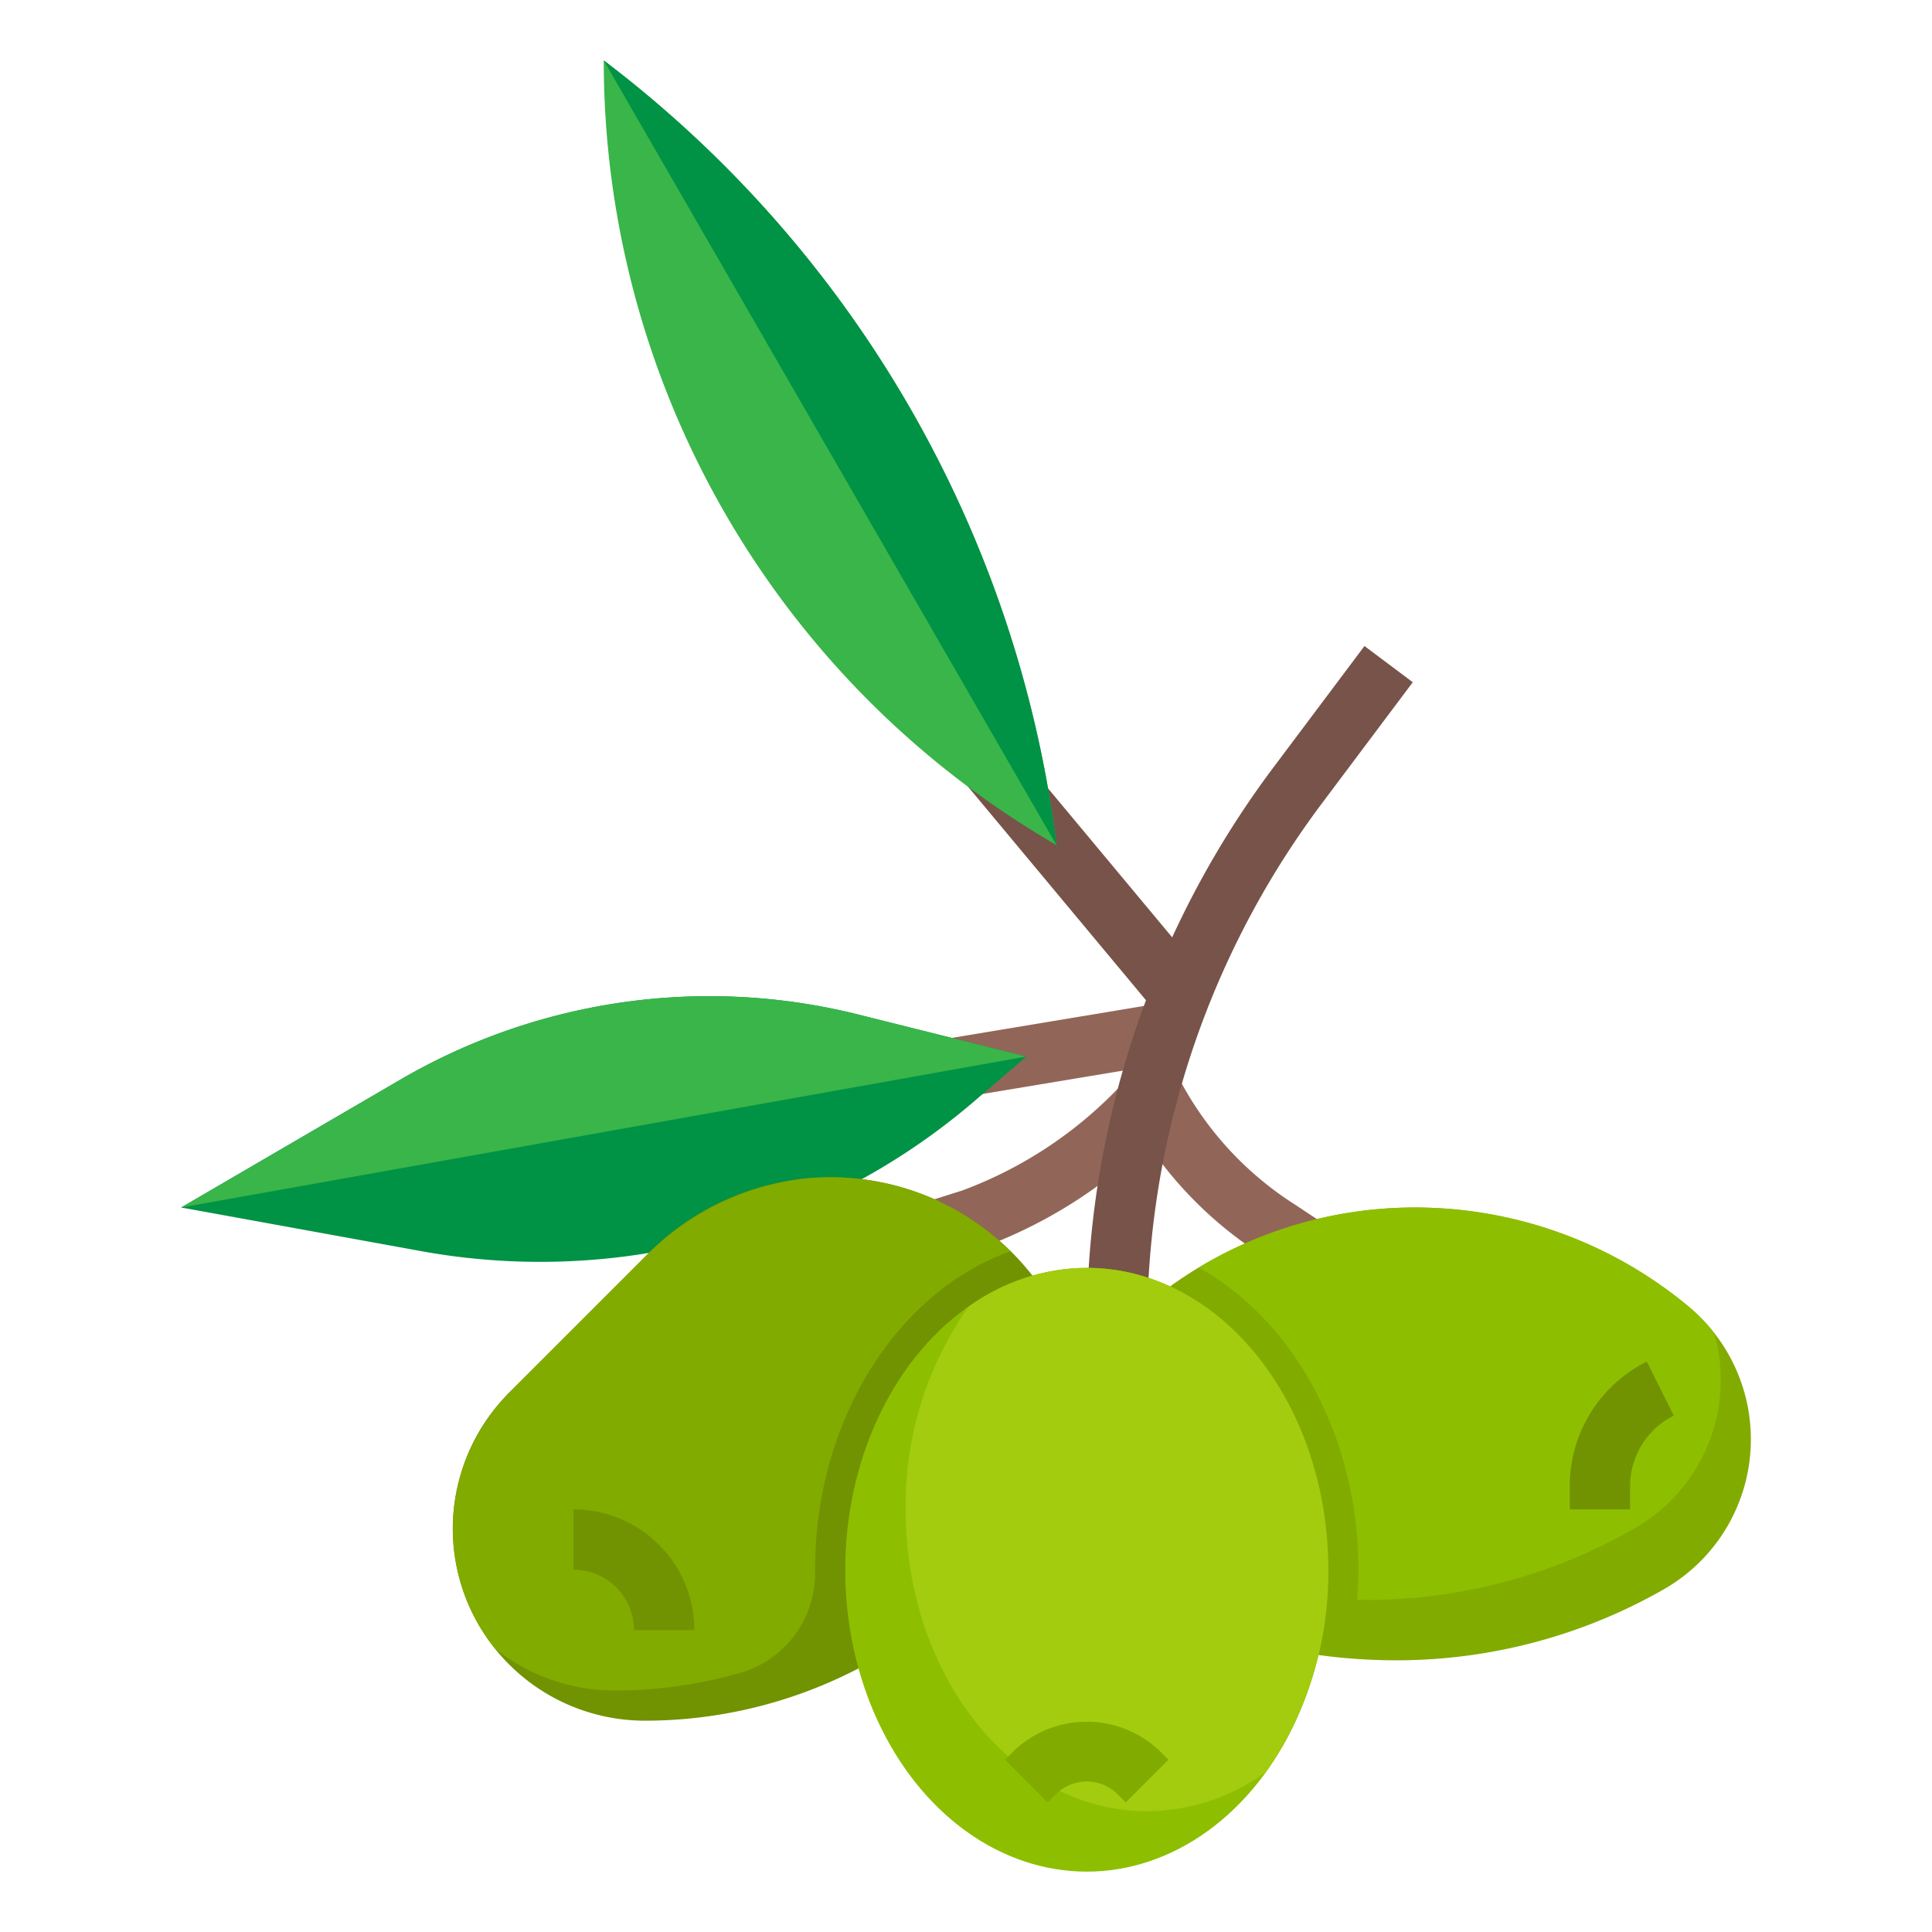 <svg id="Layer_3" height="512" viewBox="0 0 64 64" width="512" xmlns="http://www.w3.org/2000/svg" data-name="Layer 3"><path d="m29.048 42.425-.6-1.906 3.423-1.081a13.815 13.815 0 0 0 5.336-3.563l1.467 1.359a15.83 15.83 0 0 1 -6.159 4.1z" fill="#916658"/><path d="m43.266 42.544-1.45-.96a12.986 12.986 0 0 1 -4.628-5.118l1.788-.9a10.976 10.976 0 0 0 3.924 4.339l1.465.971z" fill="#916658"/><path d="m33.894 21.284h2.001v13.181h-2.001z" fill="#785349" transform="matrix(.768 -.64 .64 .768 -9.757 28.8)"/><path d="m28.914 34.032h9.789v2h-9.789z" fill="#916658" transform="matrix(.986 -.164 .164 .986 -5.29 6.022)"/><path d="m37.923 43.9-1.988-.22c.009-.106.128-1.667.128-1.667a30.915 30.915 0 0 1 6.137-16.613l3-4 1.6 1.2-3 4a28.921 28.921 0 0 0 -5.741 15.551c-.001.013-.13 1.695-.136 1.749z" fill="#785349"/><path d="m20 2 .219.169a38.633 38.633 0 0 1 14.781 25.831l-.423-.254a30.025 30.025 0 0 1 -14.577-25.746z" fill="#39b54a"/><path d="m20.219 2.169-.219-.169 15 26a38.633 38.633 0 0 0 -14.781-25.831z" fill="#009245"/><path d="m28.547 39.062a22.041 22.041 0 0 0 3.724-2.58l1.729-1.482-5.572-1.393a20.337 20.337 0 0 0 -4.928-.607 20.33 20.33 0 0 0 -10.245 2.77l-7.255 4.23 7.942 1.444a22.091 22.091 0 0 0 6.15.247q.706-.071 1.4-.186z" fill="#009245"/><path d="m34.2 42.255a8.469 8.469 0 0 0 -6.685-3.255 8.485 8.485 0 0 0 -6 2.485l-4.651 4.651a6.362 6.362 0 0 0 -1.864 4.5 6.364 6.364 0 0 0 6.364 6.364 15.313 15.313 0 0 0 7.074-1.732z" fill="#719301"/><path d="m24.607 55.392a3.436 3.436 0 0 0 2.393-3.368v-.024c0-4.991 2.736-9.21 6.47-10.55a8.457 8.457 0 0 0 -6.841-2.405 8.832 8.832 0 0 0 -5.293 2.619l-4.314 4.314a6.673 6.673 0 0 0 -1.981 3.929 6.346 6.346 0 0 0 1.353 4.7 6.34 6.34 0 0 0 3.97 1.393 15.191 15.191 0 0 0 4.243-.608z" fill="#82ab00"/><path d="m38.763 42.612a13.874 13.874 0 0 1 8.106-2.612 14.168 14.168 0 0 1 9.071 3.284 5.721 5.721 0 0 1 2.06 4.396 5.719 5.719 0 0 1 -2.883 4.967 17.854 17.854 0 0 1 -8.859 2.353 18.979 18.979 0 0 1 -2.581-.176z" fill="#82ab00"/><path d="m55.941 43.284a14.168 14.168 0 0 0 -9.071-3.284 13.867 13.867 0 0 0 -7.16 1.99c3.115 1.732 5.29 5.562 5.29 10.01 0 .334-.017.663-.041.99.1 0 .2.01.3.01a17.854 17.854 0 0 0 8.859-2.353 5.675 5.675 0 0 0 2.668-6.488 5.718 5.718 0 0 0 -.845-.875z" fill="#8dbf00"/><ellipse cx="36" cy="52" fill="#8dbf00" rx="8" ry="10"/><path d="m36 42a6.771 6.771 0 0 0 -3.915 1.284 11.441 11.441 0 0 0 -2.085 6.716c0 5.523 3.582 10 8 10a6.771 6.771 0 0 0 3.915-1.284 11.441 11.441 0 0 0 2.085-6.716c0-5.523-3.582-10-8-10z" fill="#a2cc0d"/><path d="m23 54h-2a2 2 0 0 0 -2-2v-2a4 4 0 0 1 4 4z" fill="#719301"/><path d="m37.293 59.707-.293-.293a1.451 1.451 0 0 0 -2 0l-.293.293-1.414-1.414.293-.293a3.5 3.5 0 0 1 4.828 0l.293.293z" fill="#82ab00"/><path d="m54 50h-2v-.764a4.6 4.6 0 0 1 2.553-4.131l.894 1.79a2.6 2.6 0 0 0 -1.447 2.341z" fill="#719301"/><path d="m28.428 33.607a20.331 20.331 0 0 0 -15.176 2.163l-7.252 4.23 28-5z" fill="#39b54a"/></svg>
